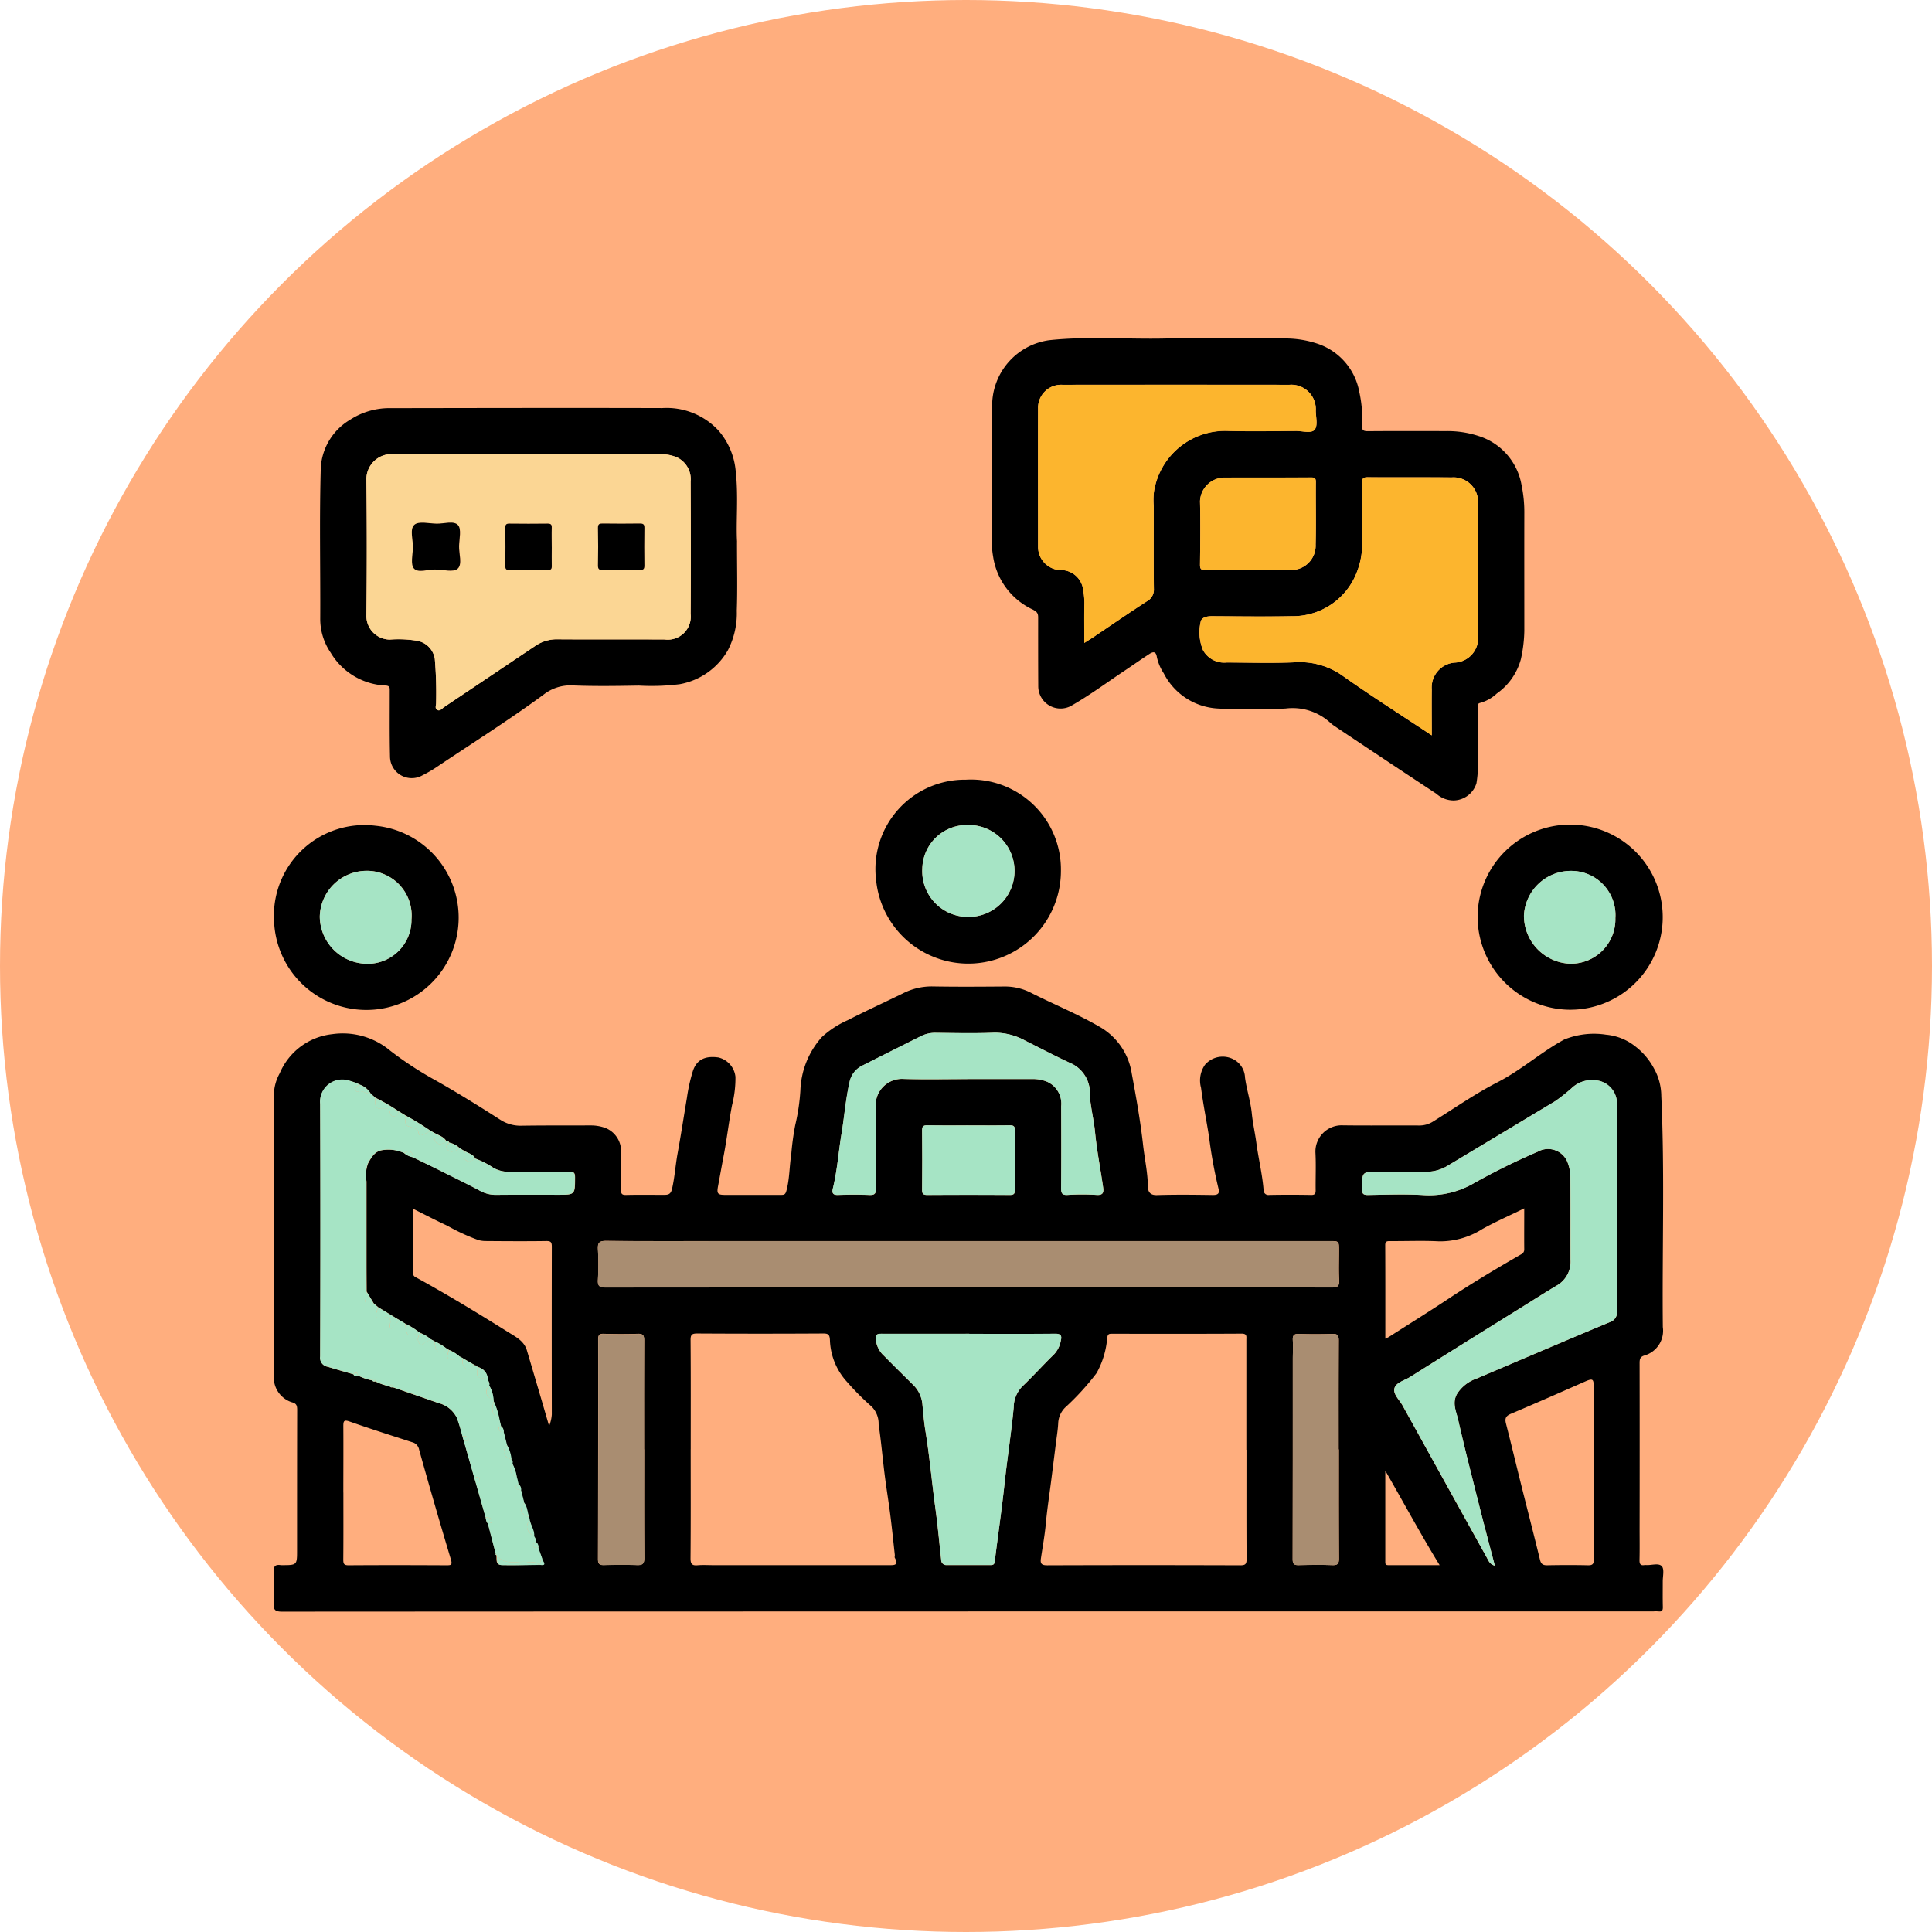 <svg xmlns="http://www.w3.org/2000/svg" xmlns:xlink="http://www.w3.org/1999/xlink" width="120" height="120" viewBox="0 0 120 120">
  <defs>
    <clipPath id="clip-path">
      <rect id="Rectangle_378428" data-name="Rectangle 378428" width="86.333" height="79.102" fill="none"/>
    </clipPath>
  </defs>
  <g id="Group_1074355" data-name="Group 1074355" transform="translate(-180 -24147)">
    <circle id="Ellipse_5981" data-name="Ellipse 5981" cx="60" cy="60" r="60" transform="translate(180 24147)" fill="#ffae7e"/>
    <g id="Group_1074782" data-name="Group 1074782" transform="translate(197 24168)">
      <g id="Group_1074781" data-name="Group 1074781" clip-path="url(#clip-path)">
        <path id="Path_824145" data-name="Path 824145" d="M43.121,150.439q-21.3,0-42.6.012c-.449,0-.543-.121-.518-.539a16.642,16.642,0,0,0,0-1.93c-.021-.375.12-.47.448-.418a.313.313,0,0,0,.045,0c.955,0,.955,0,.955-.934,0-2.9,0-5.809.007-8.714,0-.281-.053-.4-.347-.475a1.614,1.614,0,0,1-1.105-1.535c.013-5.9.006-11.8.012-17.7a2.845,2.845,0,0,1,.354-1.189,4.013,4.013,0,0,1,3.276-2.435A4.584,4.584,0,0,1,7.226,115.6a21.89,21.89,0,0,0,2.848,1.862c1.356.768,2.679,1.589,3.99,2.43a2.3,2.3,0,0,0,1.329.376c1.438-.021,2.876-.013,4.313-.017a2.605,2.605,0,0,1,.9.158,1.55,1.55,0,0,1,.965,1.582c.038.747.017,1.5,0,2.245,0,.237.035.341.308.334.793-.019,1.588-.006,2.381-.007.245,0,.4-.036.479-.358.169-.729.212-1.474.346-2.206.211-1.154.388-2.314.582-3.471a10.714,10.714,0,0,1,.373-1.667c.226-.67.723-.952,1.579-.832a1.388,1.388,0,0,1,1.061,1.2,6.766,6.766,0,0,1-.209,1.753c-.2,1.033-.318,2.078-.515,3.111-.123.644-.238,1.29-.358,1.935-.086.461-.023.538.448.538,1.153,0,2.306,0,3.46,0,.192,0,.276-.016.341-.261.2-.743.181-1.506.3-2.253a16.5,16.5,0,0,1,.245-1.813,12.6,12.6,0,0,0,.322-2.161,5.241,5.241,0,0,1,1.33-3.312,5.844,5.844,0,0,1,1.613-1.053c1.129-.578,2.283-1.106,3.423-1.663a3.923,3.923,0,0,1,1.834-.432c1.5.027,3,.016,4.493.005a3.547,3.547,0,0,1,1.651.4c1.431.726,2.925,1.328,4.309,2.142a4.04,4.04,0,0,1,1.93,2.875c.272,1.463.535,2.932.7,4.41.095.862.289,1.713.3,2.586.005.32.121.556.562.542,1.152-.037,2.306-.023,3.46-.006.318.005.449-.084.363-.4a28.98,28.98,0,0,1-.583-3.188c-.158-1.023-.368-2.04-.5-3.07a1.7,1.7,0,0,1,.251-1.437,1.449,1.449,0,0,1,1.776-.326,1.338,1.338,0,0,1,.705,1.13c.1.745.346,1.474.421,2.221.061.617.2,1.215.282,1.825.13.984.372,1.95.451,2.942a.294.294,0,0,0,.341.3q1.3-.025,2.606,0c.257.005.289-.095.286-.31-.01-.764.027-1.529-.012-2.291a1.632,1.632,0,0,1,1.7-1.723c1.573.021,3.146,0,4.718.01a1.578,1.578,0,0,0,.885-.245c1.329-.826,2.619-1.731,4.008-2.442,1.474-.754,2.695-1.87,4.141-2.652a4.926,4.926,0,0,1,2.6-.3,3.409,3.409,0,0,1,1.805.721,4.223,4.223,0,0,1,1.161,1.364,3.536,3.536,0,0,1,.461,1.721c.218,4.782.048,9.568.095,14.352a1.6,1.6,0,0,1-1.142,1.768c-.272.079-.3.235-.3.473q.009,5.143,0,10.286c0,.644.01,1.288-.005,1.932-.006.241.044.372.312.325a.356.356,0,0,1,.09,0c.338.024.787-.147.984.075.166.187.054.624.057.951,0,.524-.008,1.048.005,1.572.005.207-.043.31-.269.279a2.34,2.34,0,0,0-.314,0h-42.6m-29.274-3.5h0c.044.246-.08.611.338.621.761.016,1.523-.006,2.284-.013l.036.008.036-.009c.475.065.182-.2.153-.355l-.248-.7a.387.387,0,0,0-.158-.376.482.482,0,0,0-.108-.343c.038-.37-.205-.665-.269-1.007l-.039-.189c-.121-.289-.1-.627-.306-.887l-.2-.792a.433.433,0,0,0-.161-.376l-.1-.434a2.644,2.644,0,0,0-.272-.826c.01-.1.036-.2-.063-.266a2.268,2.268,0,0,0-.281-.9l-.2-.792a.432.432,0,0,0-.161-.376l-.1-.434a4.958,4.958,0,0,0-.347-1.1c0-.023-.01-.047-.016-.07a1.981,1.981,0,0,0-.268-.916c.06-.163-.082-.284-.091-.433a.79.79,0,0,0-.625-.719.042.042,0,0,0-.049-.024.11.11,0,0,0-.128-.077l-.075-.056-.65-.376-.226-.122a2.193,2.193,0,0,0-.674-.411.074.074,0,0,0-.063-.027,3.437,3.437,0,0,0-.837-.513l-.227-.125a1.955,1.955,0,0,0-.6-.367l-.132-.075a4.239,4.239,0,0,0-.841-.518l-.435-.266L6.5,131.547l-.28-.233-.446-.741c0-.567-.007-1.133-.007-1.7q0-2.573,0-5.146a2.127,2.127,0,0,1,.1-1.128c.217-.385.436-.774.943-.82a2.335,2.335,0,0,1,1.293.188,1.155,1.155,0,0,0,.55.261c.571.289,1.154.56,1.721.846.82.415,1.654.81,2.464,1.248a2.026,2.026,0,0,0,1.013.242c1.272-.013,2.545-.005,3.817-.005,1.058,0,1.047,0,1.053-1.067,0-.289-.069-.374-.366-.37-1.227.018-2.455,0-3.682.01a1.967,1.967,0,0,1-1.011-.238,5.124,5.124,0,0,0-1.132-.581c-.133-.266-.411-.327-.644-.451l-.325-.193a1.3,1.3,0,0,0-.656-.35c-.026-.1-.106-.078-.174-.085-.165-.292-.481-.367-.745-.516l-.23-.123a16.143,16.143,0,0,0-1.566-.962l-.435-.266a11.88,11.88,0,0,0-1.438-.838l-.285-.247a1.313,1.313,0,0,0-.683-.562,3.926,3.926,0,0,0-.635-.238,1.379,1.379,0,0,0-1.82,1.437q.026,7.85,0,15.7a.556.556,0,0,0,.456.626c.535.161,1.073.314,1.61.47.066.135.189.062.287.077a3.1,3.1,0,0,0,.879.3c.049.078.123.076.2.064a3.169,3.169,0,0,0,.879.3c.049.076.123.074.2.062q1.419.491,2.838.983a1.737,1.737,0,0,1,1.149.937,11.41,11.41,0,0,1,.336,1.125q.044.145.087.291l.633,2.225.086.291.633,2.224c.04.13.031.277.143.38l.486,1.869c-.028.066.006.094.065.107M60.414,140.4q0-3.413,0-6.826c0-.2.057-.392-.295-.39-2.68.016-5.361.01-8.041.007-.179,0-.269,0-.306.243a5.372,5.372,0,0,1-.661,2.2,15.96,15.96,0,0,1-1.959,2.145,1.468,1.468,0,0,0-.426.979c-.022.424-.095.846-.147,1.269q-.145,1.158-.292,2.316c-.111.874-.247,1.746-.327,2.622-.067.732-.2,1.452-.307,2.177-.049.323.035.432.39.431q6-.021,12,0c.323,0,.387-.089.385-.4-.014-2.26-.007-4.52-.007-6.781M25.9,140.367c0,2.259.01,4.519-.01,6.778,0,.368.111.454.446.425.312-.027.628-.006.943-.006q5.456,0,10.911,0c.325,0,.653.034.389-.458-.025-.046.005-.118,0-.178-.092-.832-.176-1.664-.282-2.494s-.243-1.65-.347-2.478c-.132-1.046-.221-2.1-.377-3.139a1.5,1.5,0,0,0-.44-1.108,16.072,16.072,0,0,1-1.519-1.525,4.04,4.04,0,0,1-1.065-2.6c-.018-.332-.094-.412-.425-.409q-3.907.023-7.813,0c-.328,0-.421.066-.418.409.018,2.259.009,4.519.009,6.778m17.242-10.054h8.582q6.987,0,13.975.008c.358,0,.5-.062.477-.455-.036-.612-.009-1.227-.009-1.841,0-.587,0-.587-.593-.587H28.188c-2.516,0-5.033.012-7.549-.012-.432,0-.519.133-.5.524a17.208,17.208,0,0,1,0,1.885c-.025.4.1.487.492.487q11.256-.018,22.512-.009m32.7,17.282c-.33-1.267-.65-2.462-.952-3.661-.453-1.8-.917-3.6-1.328-5.406-.118-.518-.394-1.047-.051-1.619a2.36,2.36,0,0,1,1.216-.934c2.745-1.168,5.487-2.344,8.24-3.492a.648.648,0,0,0,.462-.728c-.018-2.275-.009-4.551-.009-6.827,0-1.961,0-3.923,0-5.884a1.441,1.441,0,0,0-1.288-1.588,1.836,1.836,0,0,0-1.533.5,12,12,0,0,1-.984.779q-3.345,2.007-6.687,4.017a2.571,2.571,0,0,1-1.407.384c-.958-.019-1.917-.005-2.875-.005-1.058,0-1.048,0-1.051,1.073,0,.289.07.377.368.372,1.168-.018,2.34-.064,3.5.009a5.547,5.547,0,0,0,3.113-.758,41.8,41.8,0,0,1,3.934-1.938,1.3,1.3,0,0,1,1.876.733,2.519,2.519,0,0,1,.149.909c.014,1.692,0,3.383.008,5.075a1.7,1.7,0,0,1-.859,1.6c-.75.445-1.484.915-2.223,1.377-2.3,1.432-4.594,2.86-6.883,4.3-.347.218-.882.338-.973.715-.086.353.316.708.509,1.058q2.611,4.726,5.233,9.445c.1.186.177.412.493.5M43.2,133.195c-1.811,0-3.622,0-5.432,0-.24,0-.385.008-.372.323a1.566,1.566,0,0,0,.522,1.056c.586.6,1.185,1.184,1.779,1.775a1.925,1.925,0,0,1,.594,1.22c.054.579.1,1.163.2,1.732.253,1.569.391,3.15.606,4.722.146,1.067.243,2.141.361,3.213a.316.316,0,0,0,.345.325H44.54c.132,0,.22-.037.24-.2.2-1.635.441-3.266.617-4.9.168-1.565.416-3.121.563-4.689a1.9,1.9,0,0,1,.512-1.284c.688-.653,1.323-1.361,2-2.021a1.662,1.662,0,0,0,.417-.857c.07-.275.01-.421-.347-.417-1.781.02-3.562.009-5.343.009M43.08,117.37q2.022,0,4.044,0a2.287,2.287,0,0,1,.907.166,1.49,1.49,0,0,1,.881,1.529c.007,1.692.011,3.384,0,5.076,0,.318.049.448.406.427a14.416,14.416,0,0,1,1.8,0c.412.028.447-.17.4-.475-.162-1.14-.386-2.27-.5-3.418-.074-.763-.268-1.509-.327-2.278a2.021,2.021,0,0,0-1.085-1.961c-.978-.445-1.928-.951-2.891-1.429a3.927,3.927,0,0,0-1.952-.513c-1.211.051-2.426.021-3.639.009a1.943,1.943,0,0,0-.909.2q-1.824.911-3.644,1.831a1.453,1.453,0,0,0-.8,1.022c-.243,1.06-.322,2.145-.5,3.215-.188,1.131-.263,2.28-.538,3.4-.068.275,0,.411.322.4.643-.021,1.289-.025,1.932,0,.325.013.429-.059.424-.409-.021-1.692.016-3.384-.019-5.076a1.634,1.634,0,0,1,1.737-1.72c1.317.035,2.636.008,3.954.008M17.106,138.922a2.278,2.278,0,0,0,.168-.719q-.009-5.211,0-10.422c0-.27-.055-.353-.34-.349-1.243.018-2.487.01-3.73,0a1.8,1.8,0,0,1-.476-.056,12.523,12.523,0,0,1-1.941-.894c-.707-.328-1.4-.691-2.148-1.064v3.964a.317.317,0,0,0,.2.309c1.953,1.07,3.854,2.229,5.742,3.41.459.287.971.538,1.145,1.123q.415,1.4.827,2.8c.177.6.353,1.209.554,1.9m64.88,2.894q0-2.672,0-5.344c0-.486-.069-.52-.538-.314-1.53.673-3.059,1.35-4.6,2-.314.133-.394.285-.311.607.33,1.286.638,2.578.96,3.866.383,1.534.78,3.064,1.154,4.6.067.274.193.343.457.338.838-.016,1.677-.019,2.515,0,.294.007.37-.075.368-.368-.014-1.8-.007-3.592-.007-5.388M4.328,143.05c0,1.391.007,2.782-.006,4.173,0,.27.054.351.34.349,2.02-.014,4.04-.01,6.061,0,.279,0,.39-.008.284-.359q-1.02-3.4-1.974-6.82a.582.582,0,0,0-.439-.467c-1.292-.42-2.588-.828-3.869-1.28-.351-.124-.4-.048-.4.279.01,1.376,0,2.752,0,4.129m61.83-2.679h-.01c0-2.258-.006-4.517.008-6.776,0-.318-.087-.406-.4-.4-.688.023-1.377.026-2.065,0-.327-.012-.409.1-.389.405.023.372,0,.748,0,1.121q0,6.238-.008,12.476c0,.313.111.367.387.36.688-.017,1.377-.024,2.065,0,.333.013.426-.075.424-.417-.017-2.258-.009-4.518-.009-6.776m-43.143,0H23c0-2.259-.006-4.518.007-6.776,0-.314-.079-.409-.4-.4-.7.024-1.407.022-2.109,0-.285-.009-.347.087-.347.356q.006,6.821-.012,13.642c0,.308.1.372.384.364.673-.018,1.347-.028,2.02,0,.367.017.477-.076.473-.46-.02-2.244-.01-4.488-.01-6.731M69.042,133.5c.123-.06.175-.079.222-.109,1.229-.785,2.469-1.555,3.684-2.361,1.478-.981,3-1.891,4.536-2.775a.32.32,0,0,0,.189-.315c-.007-.819,0-1.639,0-2.537-.906.443-1.775.824-2.6,1.282a4.895,4.895,0,0,1-2.69.766c-1.014-.053-2.034-.008-3.051-.015-.191,0-.294.014-.293.256.01,1.912.006,3.825.006,5.808M43.156,120.25c-.853,0-1.706.009-2.559-.006-.254,0-.325.069-.323.323q.019,1.84,0,3.681c0,.255.071.324.324.322q2.559-.016,5.119,0c.254,0,.325-.07.323-.323q-.018-1.84,0-3.681c0-.255-.071-.326-.324-.322-.853.015-1.706.005-2.56.006M69.043,141.7q0,2.842,0,5.683c0,.134.049.182.183.181,1.039,0,2.079,0,3.192,0-1.2-1.961-2.249-3.914-3.372-5.863" transform="translate(0 -71.349)"/>
        <path id="Path_824146" data-name="Path 824146" d="M134.867.025q3.415,0,6.831,0a6.3,6.3,0,0,1,2.079.306,3.888,3.888,0,0,1,2.65,3.021,7.567,7.567,0,0,1,.168,2.07c-.019.307.092.363.373.36,1.618-.013,3.236-.008,4.853-.005a6.165,6.165,0,0,1,2.033.311A3.888,3.888,0,0,1,156.5,9.113a8.233,8.233,0,0,1,.175,1.757c-.006,2.441,0,4.882,0,7.322a8.757,8.757,0,0,1-.214,1.753,3.825,3.825,0,0,1-1.5,2.134,2.443,2.443,0,0,1-1.006.573c-.253.055-.151.225-.152.345-.008,1.138-.016,2.276,0,3.414a7.921,7.921,0,0,1-.1,1.233,1.511,1.511,0,0,1-1.415,1.074,1.607,1.607,0,0,1-1.079-.42q-3.16-2.083-6.305-4.19a2.362,2.362,0,0,1-.312-.245,3.461,3.461,0,0,0-2.735-.856,38.408,38.408,0,0,1-4.221,0,4.007,4.007,0,0,1-3.357-2.188,2.951,2.951,0,0,1-.428-1.013c-.053-.359-.237-.336-.462-.189-.5.326-.986.668-1.481,1-1.132.754-2.225,1.566-3.41,2.241a1.385,1.385,0,0,1-2.013-1.223c-.008-1.423-.008-2.845-.007-4.268,0-.242-.035-.347-.319-.5a4.338,4.338,0,0,1-2.478-3.3,5.243,5.243,0,0,1-.078-.787c0-2.95-.043-5.9.026-8.849a4.105,4.105,0,0,1,3.538-3.8c2.414-.258,4.839-.048,7.259-.106.15,0,.3,0,.45,0m16.05,24.645c0-1.008-.01-1.931,0-2.854a1.548,1.548,0,0,1,1.426-1.661,1.524,1.524,0,0,0,1.445-1.712c0-2.71,0-5.421,0-8.131a1.526,1.526,0,0,0-1.642-1.658c-1.737-.017-3.475,0-5.213-.012-.287,0-.345.086-.342.354.014,1.243.006,2.486.006,3.729a4.779,4.779,0,0,1-.308,1.747,4.254,4.254,0,0,1-4.085,2.8c-1.647.035-3.3.011-4.943,0-.309,0-.653.073-.7.362a2.881,2.881,0,0,0,.149,1.75,1.5,1.5,0,0,0,1.471.764c1.423.005,2.848.051,4.269-.014a4.594,4.594,0,0,1,3,.888c1.758,1.241,3.576,2.4,5.457,3.647m-21.572-5.739c.244-.155.406-.253.563-.359,1.1-.742,2.2-1.5,3.317-2.222a.822.822,0,0,0,.443-.79c-.019-1.706-.008-3.412-.008-5.118a4.485,4.485,0,0,1,.013-.9,4.478,4.478,0,0,1,4.653-3.778c1.391.032,2.784.012,4.177,0,.4,0,.943.179,1.154-.081s.073-.77.067-1.171A1.522,1.522,0,0,0,142.087,2.9q-7.051-.008-14.1,0a1.432,1.432,0,0,0-1.512,1.481c-.009,2.858,0,5.717,0,8.575a1.443,1.443,0,0,0,1.338,1.45,1.4,1.4,0,0,1,1.423,1.025,5.182,5.182,0,0,1,.118,1.012c-.02.792-.006,1.584-.006,2.485M139.506,14.4c.852,0,1.705.008,2.558,0a1.511,1.511,0,0,0,1.649-1.569c.032-1.3,0-2.6.013-3.9,0-.224-.08-.272-.286-.271-1.825.008-3.65,0-5.475.01a1.531,1.531,0,0,0-1.433,1.467c.033,1.315.015,2.632,0,3.948,0,.254.067.33.324.326.882-.016,1.765-.006,2.648-.006" transform="translate(-78.997 0)"/>
        <path id="Path_824147" data-name="Path 824147" d="M33.868,20.341c0,1.636.035,2.955-.013,4.27a5,5,0,0,1-.552,2.462,4.327,4.327,0,0,1-2.991,2.11,13.94,13.94,0,0,1-2.536.087c-1.377.023-2.757.046-4.132-.011a2.7,2.7,0,0,0-1.8.581c-2.167,1.59-4.442,3.021-6.672,4.518a8.1,8.1,0,0,1-.832.481,1.351,1.351,0,0,1-2.024-1.159c-.032-1.362-.016-2.724-.017-4.086,0-.189.014-.317-.267-.329a4.175,4.175,0,0,1-3.4-2.038,3.71,3.71,0,0,1-.649-2.136c.015-3.127-.058-6.257.035-9.382a3.717,3.717,0,0,1,1.811-2.945,4.487,4.487,0,0,1,2.546-.726c5.615-.009,11.23-.021,16.844-.005a4.394,4.394,0,0,1,3.493,1.388,4.439,4.439,0,0,1,1.077,2.541c.175,1.565.01,3.133.082,4.378M20.8,14.9c-2.8,0-5.6.016-8.4-.009a1.561,1.561,0,0,0-1.549,1.537q.056,4.267,0,8.535a1.467,1.467,0,0,0,1.463,1.448,7.043,7.043,0,0,1,1.643.067A1.353,1.353,0,0,1,15.1,27.613a25.112,25.112,0,0,1,.081,2.721c.007.152-.1.358.072.448s.3-.094.428-.181q2.834-1.9,5.663-3.8a2.359,2.359,0,0,1,1.382-.408c2.217.016,4.434,0,6.651.011a1.431,1.431,0,0,0,1.611-1.586c.024-2.74.014-5.48,0-8.221a1.5,1.5,0,0,0-.842-1.5,2.487,2.487,0,0,0-1.032-.2H20.8" transform="translate(-5.092 -7.687)"/>
        <path id="Path_824148" data-name="Path 824148" d="M.03,89.548A5.623,5.623,0,0,1,6.335,83.9a5.735,5.735,0,0,1,0,11.414,5.736,5.736,0,0,1-6.3-5.766m8.544.144A2.778,2.778,0,0,0,5.73,86.7a2.913,2.913,0,0,0-2.851,2.846,2.956,2.956,0,0,0,2.643,2.909,2.725,2.725,0,0,0,3.052-2.765" transform="translate(-0.016 -53.612)"/>
        <path id="Path_824149" data-name="Path 824149" d="M212.869,95.268a5.777,5.777,0,0,1-5.588-6.005,5.749,5.749,0,1,1,5.588,6.005m2.964-5.7a2.748,2.748,0,0,0-2.822-2.919,2.917,2.917,0,0,0-2.858,2.762,2.984,2.984,0,0,0,2.824,3,2.76,2.76,0,0,0,2.855-2.844" transform="translate(-132.499 -53.554)"/>
        <path id="Path_824150" data-name="Path 824150" d="M109.229,76a5.585,5.585,0,0,1,5.9,5.683,5.753,5.753,0,0,1-11.476.574A5.556,5.556,0,0,1,109.229,76m-2.709,5.54a2.838,2.838,0,0,0,2.836,2.983,2.855,2.855,0,1,0-.062-5.708,2.768,2.768,0,0,0-2.774,2.726" transform="translate(-66.234 -48.572)"/>
        <path id="Path_824151" data-name="Path 824151" d="M78.816,158.328q-11.256,0-22.512.009c-.39,0-.517-.082-.492-.487a17.216,17.216,0,0,0,0-1.886c-.019-.39.069-.528.5-.524,2.516.024,5.033.012,7.549.012h37.386c.592,0,.592,0,.593.587,0,.614-.027,1.229.009,1.841.023.393-.119.456-.477.455q-6.987-.018-13.974-.008H78.816" transform="translate(-35.675 -99.363)" fill="#a98d71"/>
        <path id="Path_824152" data-name="Path 824152" d="M19.4,149.629l.2.792c-.338.4-.232.742.28.9.1.07.073.17.063.266a.5.5,0,0,0,.273.826l.1.434c-.089.054-.2.109-.144.237s.187.128.3.139l.2.792c-.339.4-.222.745.306.886l.039.189c-.312.343-.2.752.269,1.007a.484.484,0,0,1,.108.343c-.1.063-.215.135-.156.275s.206.074.314.1l.248.7c-.179.063-.128.225-.153.354l-.036.009-.036-.008c-.154-.241-.4-.13-.611-.169-.675-.126-1.465.271-2.012-.439h0l-.065-.107-.486-1.869c.1-.024.28.017.261-.143-.026-.214-.237-.209-.4-.237l-.633-2.225c.1-.04.3.046.282-.113s-.221-.162-.368-.178l-.633-2.225c.1-.036.294.045.291-.106,0-.232-.235-.15-.378-.185a11.374,11.374,0,0,0-.336-1.125,1.735,1.735,0,0,0-1.149-.937q-1.418-.494-2.838-.983c-.034-.125-.074-.229-.2-.062a3.159,3.159,0,0,1-.879-.3c-.034-.124-.074-.228-.2-.064a3.1,3.1,0,0,1-.879-.3c-.052-.19-.142-.237-.287-.077-.537-.156-1.075-.308-1.61-.47a.556.556,0,0,1-.456-.626q.027-7.85,0-15.7a1.379,1.379,0,0,1,1.82-1.437,3.928,3.928,0,0,1,.636.238c-.143.078-.289.159-.268.353,0,.038.1.106.119.1.3-.134.548.133.832.113l.284.247c-.007.694,0,.708.707.685.195-.007.167.1.2.209.04.122.067.283.241.265a.285.285,0,0,0,.29-.321l.435.266c.069.235-.14.576.223.694.259.085.557.065.606.446.016.122.161.106.263.058.159-.076.316-.157.474-.235l.23.123c-.073.588.256.917.745.516.069.007.149-.011.174.085-.142.129-.232.276-.086.451s.319.11.483.058a1.219,1.219,0,0,0,.259-.159l.325.193c-.021.188-.171.381.058.554s.4-.005.586-.1a5.1,5.1,0,0,1,1.131.581,1.971,1.971,0,0,0,1.012.238c1.227-.007,2.455.008,3.682-.01.3,0,.367.081.366.37-.006,1.066.005,1.066-1.053,1.066-1.272,0-2.544-.008-3.817.005a2.025,2.025,0,0,1-1.013-.242c-.81-.438-1.644-.833-2.464-1.248-.567-.287-1.15-.558-1.721-.846-.028-.413-.239-.443-.55-.261a2.337,2.337,0,0,0-1.293-.188c-.507.045-.726.435-.943.82a2.126,2.126,0,0,0-.1,1.128q0,2.573,0,5.146c0,.566,0,1.133.007,1.7-.013.116-.018.233-.041.347-.09.443.019.533.487.395l.28.233c-.254.645-.215.738.36.637.411-.072.414.124.38.4-.012.1-.07.2.079.3.127-.209.374-.319.433-.586l.435.266c.033.8.208.906.84.518l.133.075a.447.447,0,0,0-.11.629c.137.209.319-.064.484-.118a1.011,1.011,0,0,0,.222-.144l.227.125c.1.758.271.862.837.513a.073.073,0,0,1,.063.027c-.007.194-.211.429.021.572.206.127.43.008.613-.14a.255.255,0,0,1,.039-.021l.226.122a.488.488,0,0,0,.244.664c.227.1.334-.1.406-.288l.075.056.128.076a.043.043,0,0,1,.049.025c-.088.668-.065.694.625.719.008.149.15.27.091.433-.322.35-.218.708.268.916.006.023.012.047.017.07-.023.084-.054.166-.069.251a.7.7,0,0,0,.416.846l.1.434c-.089.054-.2.109-.144.237s.187.128.305.139" transform="translate(-5.106 -81.67)" fill="#a6e4c5"/>
        <path id="Path_824153" data-name="Path 824153" d="M195.619,157.883c-.315-.085-.39-.311-.493-.5q-2.621-4.72-5.233-9.446c-.193-.35-.595-.7-.509-1.058.091-.377.626-.5.973-.715q3.434-2.164,6.883-4.3c.74-.461,1.474-.932,2.223-1.377a1.7,1.7,0,0,0,.859-1.6c0-1.692.006-3.384-.008-5.075a2.527,2.527,0,0,0-.149-.909,1.3,1.3,0,0,0-1.877-.733,41.8,41.8,0,0,0-3.934,1.938,5.55,5.55,0,0,1-3.113.758c-1.164-.073-2.336-.027-3.5-.009-.3,0-.369-.083-.368-.372,0-1.074-.007-1.074,1.051-1.074.959,0,1.917-.013,2.876.005a2.571,2.571,0,0,0,1.406-.384q3.344-2.008,6.687-4.018a11.939,11.939,0,0,0,.984-.779,1.837,1.837,0,0,1,1.533-.5,1.441,1.441,0,0,1,1.288,1.588c.006,1.961,0,3.923,0,5.884,0,2.276-.009,4.551.009,6.827a.649.649,0,0,1-.462.728c-2.753,1.148-5.495,2.324-8.24,3.492a2.363,2.363,0,0,0-1.216.934c-.343.573-.066,1.1.051,1.62.412,1.809.875,3.607,1.328,5.406.3,1.2.622,2.395.952,3.661" transform="translate(-119.773 -81.636)" fill="#a6e4c5"/>
        <path id="Path_824154" data-name="Path 824154" d="M109.466,171.412c1.781,0,3.562.011,5.343-.009.356,0,.417.143.347.417a1.664,1.664,0,0,1-.417.858c-.681.66-1.316,1.368-2,2.021a1.9,1.9,0,0,0-.512,1.284c-.147,1.568-.394,3.124-.563,4.689-.176,1.638-.413,3.269-.617,4.9-.02.161-.107.2-.24.2h-2.739a.316.316,0,0,1-.345-.325c-.118-1.071-.215-2.145-.361-3.213-.215-1.572-.353-3.154-.606-4.722-.092-.568-.142-1.153-.2-1.732a1.925,1.925,0,0,0-.594-1.22c-.593-.591-1.193-1.177-1.779-1.775a1.566,1.566,0,0,1-.522-1.056c-.013-.315.132-.324.372-.323,1.811.007,3.622,0,5.433,0" transform="translate(-66.263 -109.566)" fill="#a6e4c5"/>
        <path id="Path_824155" data-name="Path 824155" d="M104.574,122.462c-1.318,0-2.637.027-3.954-.009a1.635,1.635,0,0,0-1.737,1.72c.035,1.691,0,3.384.02,5.076,0,.35-.1.422-.425.409-.643-.026-1.288-.023-1.932,0-.326.011-.39-.124-.323-.4.275-1.118.35-2.267.538-3.4.178-1.07.257-2.155.5-3.216a1.454,1.454,0,0,1,.8-1.022q1.82-.918,3.644-1.83a1.946,1.946,0,0,1,.909-.2c1.213.012,2.428.041,3.639-.009a3.928,3.928,0,0,1,1.952.513c.963.478,1.913.985,2.891,1.43a2.021,2.021,0,0,1,1.085,1.961c.058.769.253,1.514.326,2.278.111,1.148.336,2.278.5,3.418.044.306.008.5-.4.476a14.346,14.346,0,0,0-1.8,0c-.358.021-.409-.11-.406-.427.016-1.692.012-3.384.005-5.076a1.491,1.491,0,0,0-.881-1.529,2.3,2.3,0,0,0-.907-.166q-2.022,0-4.044,0" transform="translate(-61.494 -76.441)" fill="#a6e4c5"/>
        <path id="Path_824156" data-name="Path 824156" d="M178.3,178.612c0,2.259-.008,4.518.008,6.776,0,.342-.092.43-.424.417-.687-.026-1.377-.019-2.065,0-.276.006-.388-.047-.387-.361q.017-6.237.009-12.475c0-.374.026-.749,0-1.121-.019-.306.062-.418.389-.405.687.026,1.377.024,2.065,0,.313-.011.4.077.4.4-.014,2.258-.008,4.517-.008,6.776Z" transform="translate(-112.143 -109.59)" fill="#a98d71"/>
        <path id="Path_824157" data-name="Path 824157" d="M58.715,178.615c0,2.244-.01,4.488.01,6.731,0,.383-.107.476-.473.46-.672-.031-1.347-.021-2.02,0-.28.008-.385-.055-.384-.364q.021-6.821.012-13.642c0-.269.061-.364.347-.356.7.021,1.407.023,2.109,0,.317-.011.4.085.4.4-.013,2.258-.007,4.517-.007,6.776Z" transform="translate(-35.7 -109.59)" fill="#a98d71"/>
        <path id="Path_824158" data-name="Path 824158" d="M114.516,135.536c.853,0,1.706.009,2.559-.006.253,0,.327.067.324.322q-.019,1.84,0,3.68c0,.253-.069.325-.323.323q-2.559-.016-5.119,0c-.253,0-.326-.068-.324-.323q.019-1.84,0-3.68c0-.254.069-.328.323-.323.853.015,1.706.006,2.559.006" transform="translate(-71.36 -86.636)" fill="#a6e4c5"/>
        <path id="Path_824159" data-name="Path 824159" d="M24.246,134.8c-.158.079-.315.159-.474.235-.1.048-.247.064-.263-.058-.049-.381-.347-.361-.606-.446-.363-.119-.154-.459-.223-.694a16.149,16.149,0,0,1,1.566.963" transform="translate(-14.498 -85.556)" fill="#a6e4c5"/>
        <path id="Path_824160" data-name="Path 824160" d="M18.991,167.622c-.059.267-.306.377-.433.586-.149-.1-.091-.2-.079-.3.034-.281.032-.477-.38-.405-.575.1-.614.008-.36-.637l1.251.759" transform="translate(-11.244 -106.664)" fill="#a6e4c5"/>
        <path id="Path_824161" data-name="Path 824161" d="M18.924,131.621a.285.285,0,0,1-.29.321c-.174.018-.2-.143-.241-.265-.034-.1-.006-.215-.2-.209-.711.024-.714.01-.707-.684a11.912,11.912,0,0,1,1.438.838" transform="translate(-11.177 -83.601)" fill="#a6e4c5"/>
        <path id="Path_824162" data-name="Path 824162" d="M38.381,209.538c.547.71,1.337.314,2.012.439.21.039.457-.072.611.169-.761.007-1.523.029-2.284.013-.418-.009-.294-.374-.338-.621" transform="translate(-24.534 -133.944)" fill="#a6e4c5"/>
        <path id="Path_824163" data-name="Path 824163" d="M23.52,170.223c-.633.388-.807.281-.841-.518a4.228,4.228,0,0,1,.841.518" transform="translate(-14.497 -108.481)" fill="#a6e4c5"/>
        <path id="Path_824164" data-name="Path 824164" d="M25.632,171.715a1.017,1.017,0,0,1-.222.144c-.165.054-.347.327-.484.118a.447.447,0,0,1,.109-.629,1.945,1.945,0,0,1,.6.367" transform="translate(-15.881 -109.531)" fill="#a6e4c5"/>
        <path id="Path_824165" data-name="Path 824165" d="M35.7,177.883c-.691-.025-.713-.05-.625-.719a.79.79,0,0,1,.625.719" transform="translate(-22.4 -113.249)" fill="#a6e4c5"/>
        <path id="Path_824166" data-name="Path 824166" d="M28.495,173.226c-.566.348-.735.244-.837-.513a3.409,3.409,0,0,1,.837.513" transform="translate(-17.68 -110.404)" fill="#a6e4c5"/>
        <path id="Path_824167" data-name="Path 824167" d="M28.385,137.367c-.488.4-.818.072-.745-.516.264.149.579.224.745.516" transform="translate(-17.662 -87.48)" fill="#a6e4c5"/>
        <path id="Path_824168" data-name="Path 824168" d="M30.576,138.864a1.224,1.224,0,0,1-.258.159c-.164.052-.348.1-.483-.058s-.056-.322.086-.451a1.3,1.3,0,0,1,.656.35" transform="translate(-19.023 -88.543)" fill="#a6e4c5"/>
        <path id="Path_824169" data-name="Path 824169" d="M33.222,176.063c-.071.189-.178.386-.405.288a.487.487,0,0,1-.244-.664l.649.376" transform="translate(-20.796 -112.305)" fill="#a6e4c5"/>
        <path id="Path_824170" data-name="Path 824170" d="M30.667,174.62a.228.228,0,0,0-.039.021c-.183.148-.408.267-.613.14-.232-.143-.028-.377-.021-.572a2.2,2.2,0,0,1,.674.411" transform="translate(-19.116 -111.36)" fill="#a6e4c5"/>
        <path id="Path_824171" data-name="Path 824171" d="M15.011,129.1c-.284.021-.529-.246-.832-.113-.023.01-.115-.058-.119-.1-.021-.194.126-.275.268-.353a1.313,1.313,0,0,1,.683.562" transform="translate(-8.987 -82.168)" fill="#a6e4c5"/>
        <path id="Path_824172" data-name="Path 824172" d="M33.446,140.469c-.184.1-.343.285-.586.1s-.08-.365-.058-.554c.233.124.51.184.644.451" transform="translate(-20.925 -89.504)" fill="#a6e4c5"/>
        <path id="Path_824173" data-name="Path 824173" d="M40.1,191.469c-.512-.157-.619-.5-.281-.9a2.262,2.262,0,0,1,.281.9" transform="translate(-25.327 -121.819)" fill="#a6e4c5"/>
        <path id="Path_824174" data-name="Path 824174" d="M44.062,204.519c-.472-.255-.581-.664-.269-1.007.063.342.306.637.269,1.007" transform="translate(-27.881 -130.092)" fill="#a6e4c5"/>
        <path id="Path_824175" data-name="Path 824175" d="M37.069,181.27c-.485-.209-.59-.567-.268-.916a1.978,1.978,0,0,1,.268.916" transform="translate(-23.406 -115.288)" fill="#a6e4c5"/>
        <path id="Path_824176" data-name="Path 824176" d="M43.117,201.417c-.528-.142-.645-.482-.306-.886.207.259.185.6.306.886" transform="translate(-27.244 -128.186)" fill="#a6e4c5"/>
        <path id="Path_824177" data-name="Path 824177" d="M38.113,184.185a.7.7,0,0,1-.416-.846c.015-.085.046-.167.069-.251a4.939,4.939,0,0,1,.347,1.1" transform="translate(-24.087 -117.036)" fill="#a6e4c5"/>
        <path id="Path_824178" data-name="Path 824178" d="M16.314,164.9c-.468.139-.578.048-.487-.395.023-.114.028-.231.041-.347l.446.742" transform="translate(-10.099 -104.937)" fill="#a6e4c5"/>
        <path id="Path_824179" data-name="Path 824179" d="M41.152,194.626a.5.5,0,0,1-.272-.826,2.629,2.629,0,0,1,.272.826" transform="translate(-26.048 -123.883)" fill="#a6e4c5"/>
        <path id="Path_824180" data-name="Path 824180" d="M22.436,140.119c.311-.183.522-.152.55.261a1.151,1.151,0,0,1-.55-.261" transform="translate(-14.342 -89.501)" fill="#a6e4c5"/>
        <path id="Path_824181" data-name="Path 824181" d="M36.462,203.011c.166.028.378.023.4.237.019.16-.158.119-.261.143-.112-.1-.1-.251-.142-.38" transform="translate(-23.308 -129.771)" fill="#a6e4c5"/>
        <path id="Path_824182" data-name="Path 824182" d="M45,207.63c-.108-.026-.256.039-.314-.1s.052-.213.156-.276a.387.387,0,0,1,.158.376" transform="translate(-28.556 -132.484)" fill="#a6e4c5"/>
        <path id="Path_824183" data-name="Path 824183" d="M32.475,189.064c.143.035.373-.048.378.185,0,.152-.19.07-.291.106l-.087-.291" transform="translate(-20.759 -120.856)" fill="#a6e4c5"/>
        <path id="Path_824184" data-name="Path 824184" d="M39.049,187.708c-.118-.011-.252-.007-.305-.139s.055-.183.144-.237a.431.431,0,0,1,.161.376" transform="translate(-24.758 -119.749)" fill="#a6e4c5"/>
        <path id="Path_824185" data-name="Path 824185" d="M42.039,197.67c-.119-.011-.252-.007-.306-.139s.055-.183.145-.237a.434.434,0,0,1,.161.376" transform="translate(-26.669 -126.117)" fill="#a6e4c5"/>
        <path id="Path_824186" data-name="Path 824186" d="M34.469,196.038c.147.016.35.023.368.178s-.183.073-.282.113l-.086-.291" transform="translate(-22.034 -125.314)" fill="#a6e4c5"/>
        <path id="Path_824187" data-name="Path 824187" d="M45.851,210.59c.026-.129-.025-.291.153-.355.029.153.322.42-.153.355" transform="translate(-29.309 -134.389)" fill="#a6e4c5"/>
        <path id="Path_824188" data-name="Path 824188" d="M13.715,178.248c.146-.161.236-.114.287.077-.1-.014-.221.058-.287-.077" transform="translate(-8.767 -113.88)" fill="#a6e4c5"/>
        <path id="Path_824189" data-name="Path 824189" d="M19.938,180.3c.125-.167.166-.062.2.062-.077.012-.15.014-.2-.062" transform="translate(-12.745 -115.198)" fill="#a6e4c5"/>
        <path id="Path_824190" data-name="Path 824190" d="M16.948,179.3c.126-.164.166-.06.2.064-.077.012-.152.014-.2-.064" transform="translate(-10.834 -114.561)" fill="#a6e4c5"/>
        <path id="Path_824191" data-name="Path 824191" d="M34.782,176.959l-.128-.076a.11.11,0,0,1,.128.076" transform="translate(-22.152 -113.069)" fill="#a6e4c5"/>
        <path id="Path_824192" data-name="Path 824192" d="M38.185,209.245l.065.107c-.06-.013-.094-.04-.065-.107" transform="translate(-24.402 -133.756)" fill="#a6e4c5"/>
        <path id="Path_824193" data-name="Path 824193" d="M173.817,39.985c-1.88-1.249-3.7-2.406-5.457-3.647a4.594,4.594,0,0,0-3-.888c-1.42.065-2.845.019-4.269.014a1.5,1.5,0,0,1-1.47-.764,2.881,2.881,0,0,1-.149-1.75c.041-.289.386-.363.7-.362,1.648.006,3.3.031,4.943,0a4.254,4.254,0,0,0,4.085-2.8,4.779,4.779,0,0,0,.307-1.747c0-1.243.008-2.486-.006-3.729,0-.268.055-.356.342-.354,1.738.014,3.476-.005,5.213.012a1.526,1.526,0,0,1,1.642,1.658c0,2.71,0,5.421,0,8.131a1.524,1.524,0,0,1-1.445,1.712,1.549,1.549,0,0,0-1.427,1.661c-.012.923,0,1.847,0,2.854" transform="translate(-101.898 -15.315)" fill="#fcb52e"/>
        <path id="Path_824194" data-name="Path 824194" d="M134.46,24.067c0-.9-.014-1.693.006-2.485a5.155,5.155,0,0,0-.117-1.012,1.4,1.4,0,0,0-1.423-1.025,1.443,1.443,0,0,1-1.338-1.45c0-2.858-.009-5.717,0-8.575A1.432,1.432,0,0,1,133.1,8.039q7.051-.008,14.1,0a1.522,1.522,0,0,1,1.636,1.618c.006.4.133.925-.067,1.171s-.756.078-1.154.08c-1.392.01-2.785.03-4.177,0a4.478,4.478,0,0,0-4.653,3.778,4.486,4.486,0,0,0-.013.9c0,1.706-.011,3.412.008,5.118a.823.823,0,0,1-.443.79c-1.117.723-2.213,1.479-3.317,2.222-.157.106-.32.2-.563.359" transform="translate(-84.113 -5.136)" fill="#fcb52e"/>
        <path id="Path_824195" data-name="Path 824195" d="M162.452,29.725c-.882,0-1.765-.009-2.648.006-.257,0-.326-.072-.324-.325.013-1.316.031-2.633,0-3.948a1.531,1.531,0,0,1,1.433-1.467c1.825-.011,3.65,0,5.475-.01.206,0,.288.047.286.271-.01,1.3.019,2.6-.013,3.9a1.51,1.51,0,0,1-1.649,1.569c-.852.01-1.705,0-2.558,0" transform="translate(-101.944 -15.329)" fill="#fcb52e"/>
        <path id="Path_824196" data-name="Path 824196" d="M25.9,19.976h8.314a2.487,2.487,0,0,1,1.032.2,1.5,1.5,0,0,1,.842,1.5c.013,2.74.022,5.481,0,8.221a1.431,1.431,0,0,1-1.612,1.586c-2.217-.012-4.434.005-6.651-.011a2.362,2.362,0,0,0-1.382.408q-2.83,1.9-5.663,3.8c-.131.087-.259.271-.429.181s-.064-.3-.072-.449a25.02,25.02,0,0,0-.081-2.721,1.352,1.352,0,0,0-1.143-1.135,7.045,7.045,0,0,0-1.644-.067,1.467,1.467,0,0,1-1.463-1.448q.048-4.267,0-8.535a1.561,1.561,0,0,1,1.549-1.537c2.8.025,5.6.01,8.4.009m5.87,7.188c.389,0,.777-.009,1.166,0,.2.006.292-.04.288-.268-.013-.776-.011-1.553,0-2.33,0-.2-.042-.289-.269-.285-.777.013-1.554.011-2.331,0-.2,0-.289.04-.285.267.013.777.016,1.554,0,2.331-.006.255.1.293.313.285.373-.014.747,0,1.121,0m-4.3-1.416c0-.4-.009-.807,0-1.21.006-.2-.061-.255-.255-.253q-1.188.014-2.376,0c-.2,0-.255.059-.253.254q.015,1.187,0,2.375c0,.2.056.256.253.254q1.188-.015,2.376,0c.2,0,.261-.058.255-.255-.013-.388,0-.777,0-1.165m-7.231,1.389c.475,0,1.118.187,1.383-.049.306-.272.078-.925.091-1.412.012-.445.158-1.047-.068-1.3-.259-.286-.87-.078-1.327-.087-.475-.009-1.118-.17-1.383.071-.3.275-.077.926-.089,1.413-.011.445-.159,1.043.066,1.3.26.293.871.047,1.327.063" transform="translate(-10.192 -12.763)" fill="#fbd694"/>
        <path id="Path_824197" data-name="Path 824197" d="M13.631,94.71a2.725,2.725,0,0,1-3.052,2.765,2.956,2.956,0,0,1-2.643-2.909,2.913,2.913,0,0,1,2.851-2.846,2.778,2.778,0,0,1,2.844,2.991" transform="translate(-5.073 -58.63)" fill="#a6e4c5"/>
        <path id="Path_824198" data-name="Path 824198" d="M220.923,94.642a2.76,2.76,0,0,1-2.855,2.844,2.984,2.984,0,0,1-2.824-3,2.917,2.917,0,0,1,2.858-2.762,2.748,2.748,0,0,1,2.822,2.919" transform="translate(-137.589 -58.632)" fill="#a6e4c5"/>
        <path id="Path_824199" data-name="Path 824199" d="M111.669,86.552a2.768,2.768,0,0,1,2.774-2.726,2.855,2.855,0,1,1,.062,5.708,2.838,2.838,0,0,1-2.836-2.983" transform="translate(-71.382 -53.583)" fill="#a6e4c5"/>
        <path id="Path_824200" data-name="Path 824200" d="M57.262,34.813c-.374,0-.748-.01-1.121,0-.216.009-.319-.03-.313-.285.017-.777.015-1.554,0-2.331,0-.227.081-.27.285-.267.777.01,1.554.012,2.331,0,.227,0,.271.081.268.285-.01.777-.012,1.553,0,2.33,0,.228-.084.275-.288.268-.388-.013-.777,0-1.166,0" transform="translate(-35.687 -20.413)"/>
        <path id="Path_824201" data-name="Path 824201" d="M42.769,33.4c0,.389-.009.777,0,1.165.006.2-.06.257-.255.255q-1.188-.014-2.376,0c-.2,0-.255-.058-.253-.254q.015-1.187,0-2.375c0-.195.055-.257.252-.254q1.188.015,2.376,0c.194,0,.262.054.255.253-.013.4,0,.807,0,1.21" transform="translate(-25.498 -20.414)"/>
        <path id="Path_824202" data-name="Path 824202" d="M25.238,34.688c-.456-.016-1.067.23-1.327-.063-.225-.254-.077-.852-.066-1.3.013-.487-.213-1.138.089-1.413.265-.241.908-.08,1.383-.071.457.009,1.068-.2,1.327.087.226.249.08.85.068,1.3-.013.487.215,1.14-.091,1.412-.266.236-.908.049-1.383.049" transform="translate(-15.198 -20.315)"/>
      </g>
    </g>
  </g>
</svg>
